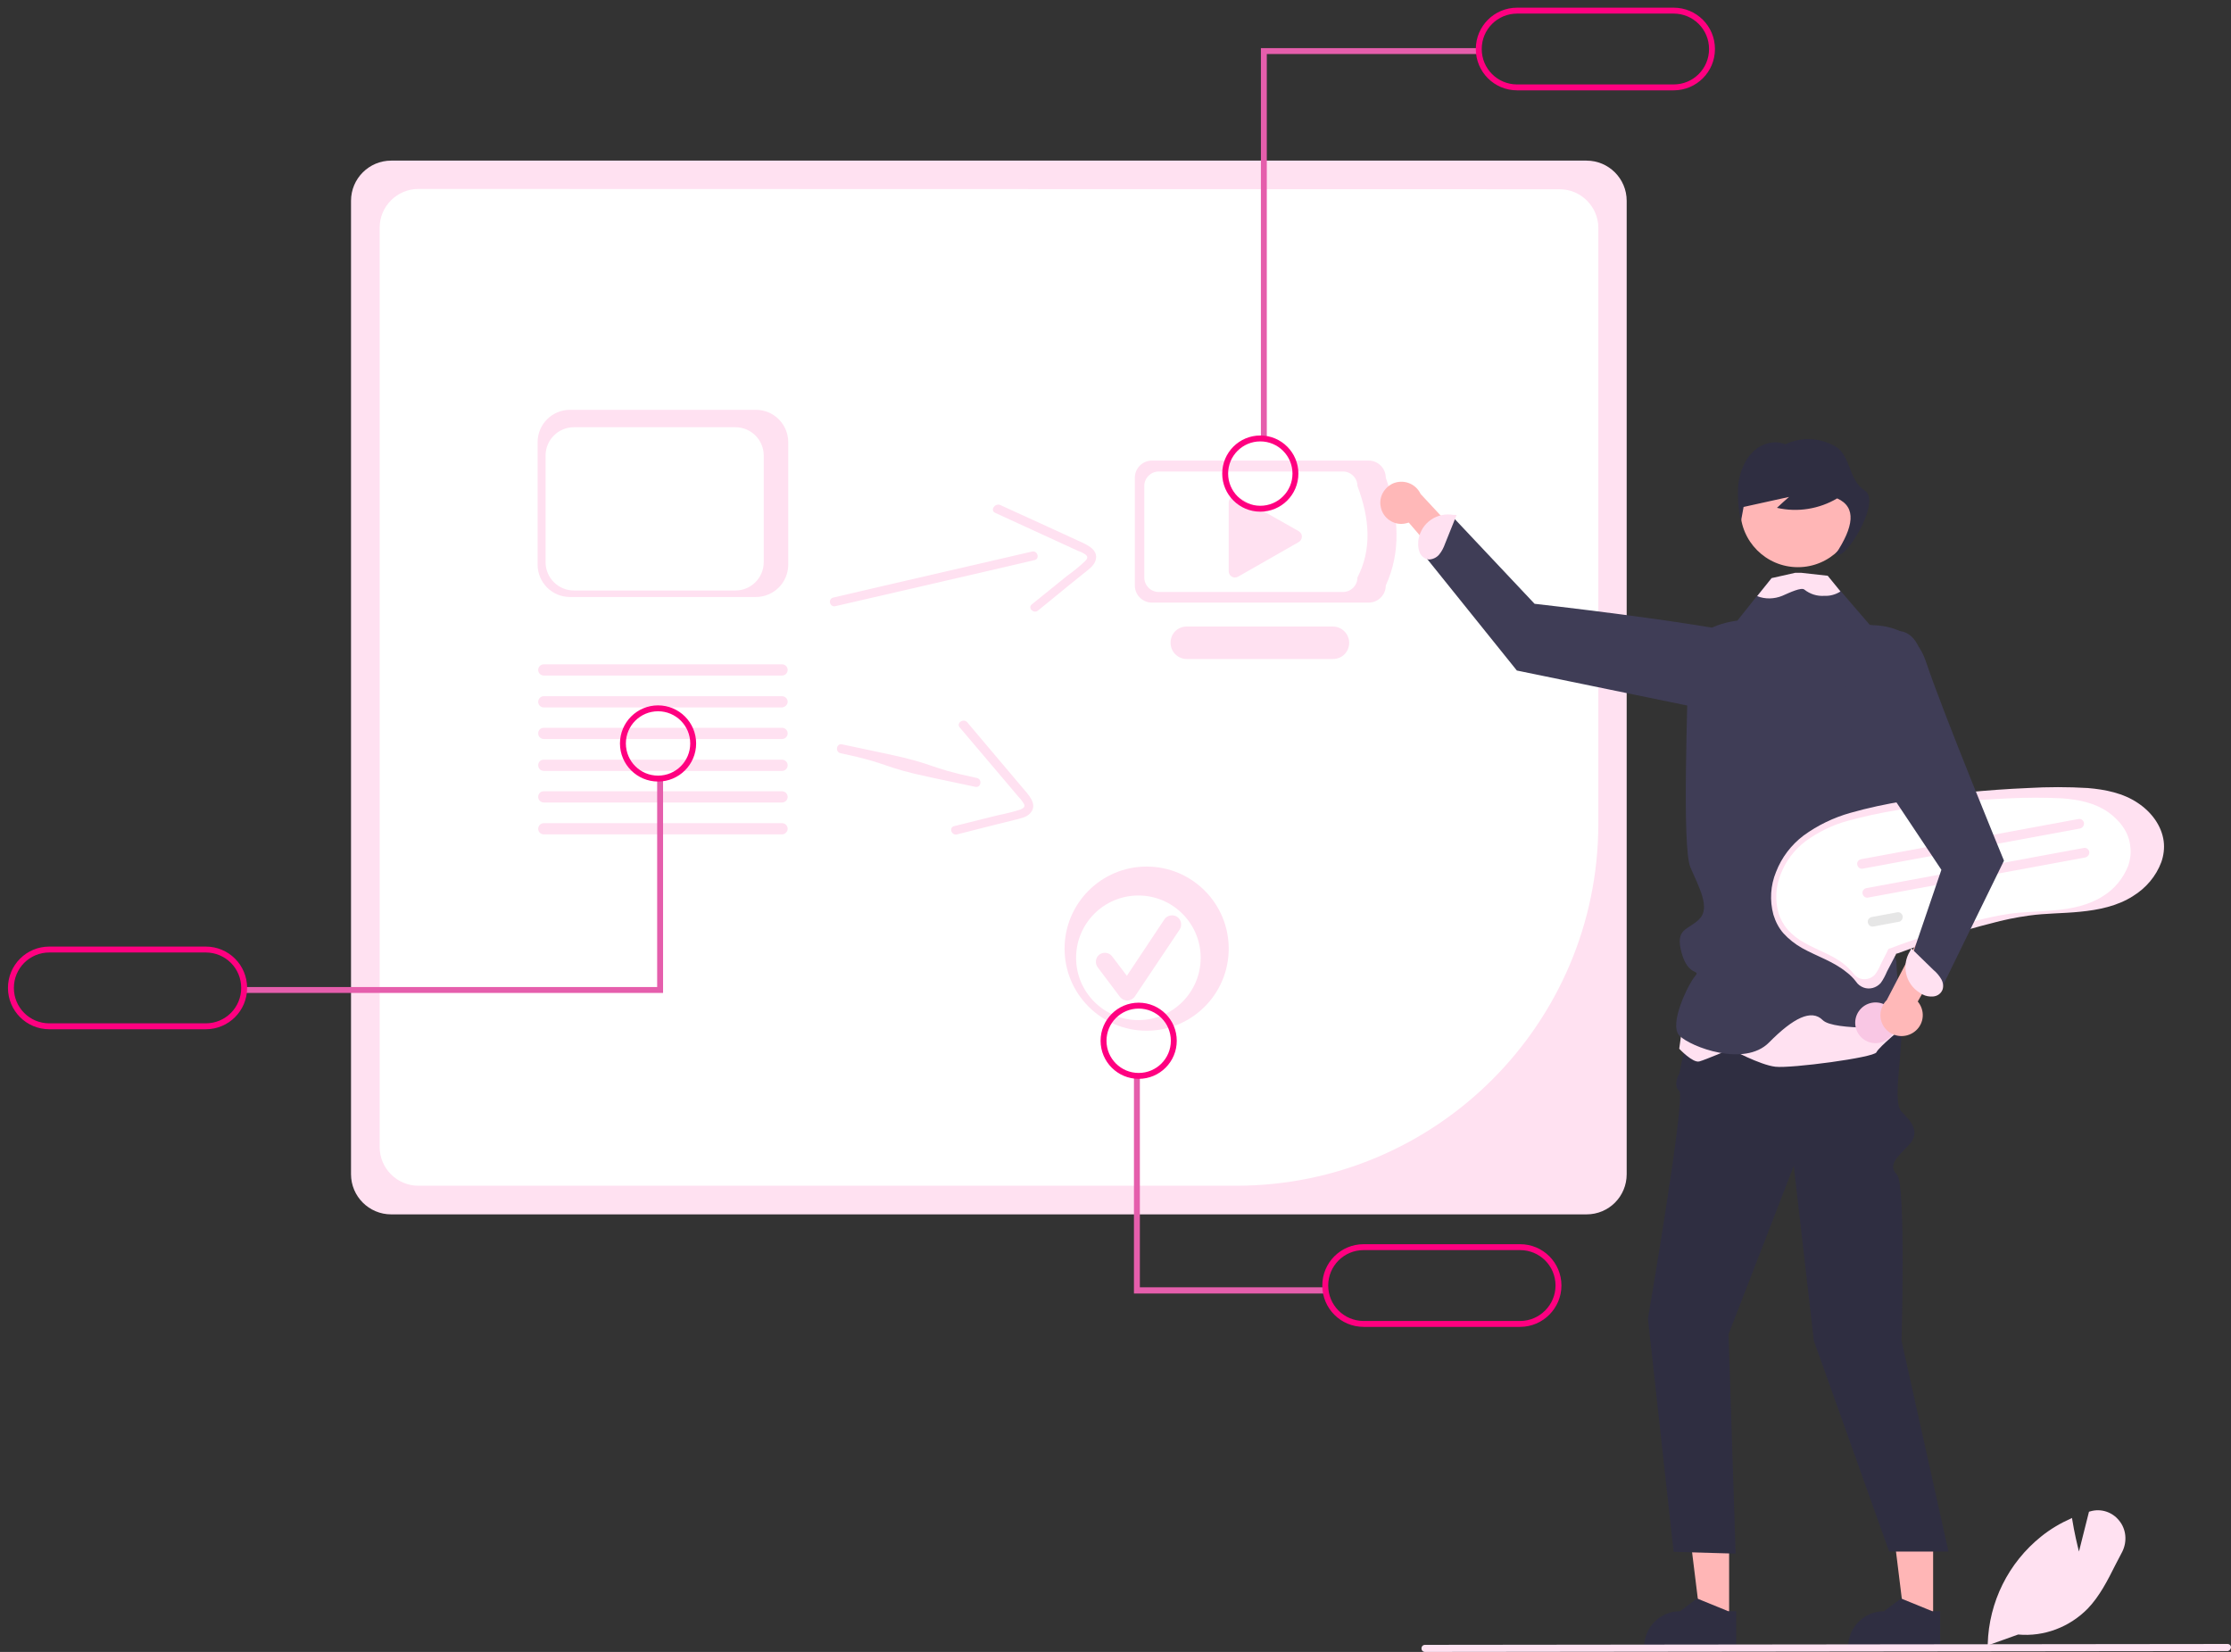 <?xml version="1.0" encoding="utf-8"?>
<!-- Generator: Adobe Illustrator 24.3.0, SVG Export Plug-In . SVG Version: 6.00 Build 0)  -->
<svg version="1.1" id="Layer_1" xmlns="http://www.w3.org/2000/svg" xmlns:xlink="http://www.w3.org/1999/xlink" x="0px" y="0px"
	 viewBox="0 0 755.7 559.5" style="enable-background:new 0 0 755.7 559.5;" xml:space="preserve">
<rect x="0" y="0" width="755.7" height="559.5" fill="#333333" stroke="none"/>
<style type="text/css">
	.st0{fill:#FFE1F1;}
	.st1{fill:#FFFFFF;}
	.st2{fill:#FFB8B8;}
	.st3{fill:#FFB6B6;}
	.st4{fill:#2F2E41;}
	.st5{fill:#3F3D56;}
	.st6{fill:#E55EAC;}
	.st7{fill:#E6E6E6;}
	.st8{fill:#F9C7E4;}
	.st9{fill:none;stroke:#FF0080;stroke-width:2;stroke-miterlimit:10;}
</style>
<path class="st0" d="M537.4,411.3H132.5c-7.5,0-13.6-6.1-13.6-13.6V68c0-7.5,6.1-13.6,13.6-13.6h404.9c7.5,0,13.6,6.1,13.6,13.6
	v329.7C551,405.2,545,411.3,537.4,411.3z"/>
<path class="st1" d="M141.7,64c-7.2,0-13.1,5.9-13.1,13.1v311.4c0,7.2,5.9,13.1,13.1,13.1h277.2c67.6-0.1,122.4-54.9,122.5-122.5
	V77.2c0-7.2-5.9-13.1-13.1-13.1L141.7,64z"/>
<path class="st0" d="M463.6,204.1h-73.4c-3.2,0-5.8-2.6-5.8-5.8v-36.5c0-3.2,2.6-5.8,5.8-5.8h73.4c3.2,0,5.8,2.6,5.8,5.8
	c4.5,12.9,5.2,25.2,0,36.5C469.4,201.5,466.8,204.1,463.6,204.1z"/>
<path class="st1" d="M454.9,200.5h-62.4c-2.7,0-4.9-2.2-4.9-4.9v-31c0-2.7,2.2-4.9,4.9-4.9h62.4c2.7,0,4.9,2.2,4.9,4.9
	c4.2,11.1,4.9,21.5,0,31C459.8,198.3,457.6,200.5,454.9,200.5z"/>
<path class="st0" d="M451.5,223.2H402c-3,0-5.5-2.4-5.5-5.5s2.4-5.5,5.5-5.5h49.5c3,0,5.5,2.5,5.5,5.5
	C457,220.8,454.6,223.2,451.5,223.2z"/>
<path class="st0" d="M418.3,168.1c-1.2,0-2.1,1-2.1,2.1v23.3c0,1.2,1,2.1,2.1,2.1c0.4,0,0.7-0.1,1.1-0.3l20.5-11.7
	c1-0.6,1.4-1.9,0.8-2.9c-0.2-0.3-0.5-0.6-0.8-0.8l-20.5-11.6C419,168.2,418.7,168.1,418.3,168.1z"/>
<path class="st0" d="M717.8,515c-2.3-2.9-6.2-4.2-9.8-3.1l-0.4,0.1l-3.4,13.5c-0.5-2-1.6-6.5-2.3-11l-0.1-0.4l-0.3,0.2
	c-3.6,1.6-7,3.6-10.1,6.1c-11.1,8.9-17.7,22.2-18.1,36.4v0.3v0.2l0.5-0.2l9.8-3.5c8.8,0.8,17.4-2.5,23.6-8.8c4-4.2,6.7-9.5,9.3-14.7
	c0.8-1.5,1.6-3.1,2.4-4.6C720.6,522,720.2,517.9,717.8,515z"/>
<path class="st2" d="M467.7,171.7c0.7,3.8,4.5,6.4,8.3,5.6c0.4-0.1,0.8-0.2,1.2-0.3l29.3,34.1l3.7-12.6l-29-31.2
	c-1.7-3.6-5.9-5.1-9.5-3.5C468.7,165.3,467,168.5,467.7,171.7z"/>
<polygon class="st3" points="585.7,548.8 576,548.8 571.4,511.5 585.7,511.5 "/>
<path class="st4" d="M585.4,545.7l-10.3-4.2l-0.3-0.1l-5.7,4.3c-6.7,0-12.2,5.4-12.2,12.2v0.4h31.2v-12.6L585.4,545.7L585.4,545.7z"
	/>
<polygon class="st3" points="654.8,548.8 645.1,548.8 640.5,511.5 654.8,511.5 "/>
<path class="st4" d="M654.5,545.7l-10.3-4.2l-0.3-0.1l-5.7,4.3c-6.7,0-12.2,5.4-12.2,12.2v0.4h31.2v-12.6L654.5,545.7L654.5,545.7z"
	/>
<path class="st4" d="M631.9,325.7c0,0,12.2,12.6,12.2,23s-3,24.7,0,27.8s6.8,6.9,2.3,11.5s-6.8,6.8-3.8,9.9s1.5,56.2,1.5,56.2
	l15.9,71.4h-20.1l-25.5-71.4l-6.8-59.2l-22.1,57l2.4,74.3l-21-0.6l-8.7-79c0,0,12.9-75.1,10.6-77.1s0-5.8,0-5.8l6.1-28.8
	L631.9,325.7z"/>
<path class="st5" d="M608.1,236.1c0,0,4.1-16.3-14.9-20.9s-73.4-10.7-73.4-10.7l-27.5-29.2l-9.3,13.5l30.8,38.3l73,15L608.1,236.1z"
	/>
<path class="st0" d="M487.5,187.8c0.9-1.1,1.5-2.3,2-3.7l3.9-9.7h-1c-5.6-1-10.9,2.6-11.9,8.2c-0.1,0.4-0.1,0.8-0.1,1.2
	c-0.1,1.2,0.1,2.5,0.6,3.6c0.6,1.1,1.6,1.9,2.9,2.1C485.2,189.5,486.6,188.9,487.5,187.8z"/>
<path class="st0" d="M571.1,338.7l-2.3,16.5c0,0,4.6,4.9,6.8,4.3s10.6-4.2,10.6-4.2s9.9,5.4,15.2,6s33.4-3.1,34.2-4.9s9.6-9,9.6-9
	l-3.5-21L571.1,338.7z"/>
<path class="st5" d="M645.1,280.9c0,0-1.9,15.9-0.4,17.4s-1.5,10.7-4.6,16.8s2.3,6.8,2.3,11.4s2.3,21.3,2.3,21.3s-23.5,1.5-27.3-2.3
	s-9.9-0.8-18.2,7.6s-26.5,1.5-30.3-2.3s3-17.5,5.2-20.1s-2.2,0.4-4.5-8s2.2-7.6,6-11.4s0-10.6-3-17.5s-0.8-57.7-0.8-69.9
	s16.7-13.7,16.7-13.7l6.6-8.3l4.9-6.1l9.5-0.4h0.3l9.2-0.4l4.5,5.2l9.9,11.5l11.4,2.3c9.1,3,6.8,22,6.8,22L645.1,280.9z"/>
<circle class="st3" cx="609" cy="172.6" r="19.5"/>
<path class="st4" d="M631.6,166.1c-5.4-3.3-4.7-11.9-9.9-14.9s-11.6-3.3-17-0.7c-3.6-1.6-8-0.3-10.9,2.5s-4.5,7-5,11.1
	c-0.3,4.2,0,8.4,0.9,12.5c0.3-1.6,0.6-3.3,0.9-4.9l15.4-3.4c-1.4,1.2-2.7,2.4-4.1,3.7c7,1.6,14.3,0.4,20.4-3.2
	c6.7,3,5.5,9.7-0.4,18.7C624.2,191.3,637.7,169.8,631.6,166.1z"/>
<path class="st0" d="M623.4,200.3l-0.1,0.1c-1.6,1-3.5,1.5-5.3,1.4c-2.5,0.2-4.9-0.6-6.8-2.1c-1-0.9-5,1-7.5,2.1
	c-2.7,1.1-5.8,1.2-8.5,0.1l4.9-6.1l8-1.8h2l9,1L623.4,200.3z"/>
<path class="st0" d="M754.5,559.2l-271.8,0.3c-0.7,0-1.2-0.5-1.2-1.2s0.5-1.2,1.2-1.2l0,0l271.8-0.3c0.7,0,1.2,0.5,1.2,1.2
	C755.6,558.6,755.1,559.2,754.5,559.2z"/>
<polygon class="st6" points="429.1,148.8 427.1,148.8 427.1,16.3 501.3,16.3 501.3,18.3 429.1,18.3 "/>
<path class="st0" d="M283,205.3l52.4-12.1l15-3.5c1.9-0.4,1.1-3.3-0.8-2.9l-52.4,12.1l-15,3.5C280.3,202.9,281.1,205.8,283,205.3
	L283,205.3z"/>
<path class="st0" d="M337.1,173.7l28.1,12.9c1,0.3,1.9,0.8,2.7,1.4c0.8,0.8,0.2,1.5-0.4,2.1c-1.9,1.8-3.9,3.4-6,4.9l-12,9.7
	c-1.5,1.2,0.6,3.3,2.1,2.1l10.4-8.5l5.2-4.2c1.5-1.2,3.3-2.4,3.9-4.3c1.2-4-3.7-5.6-6.4-6.9l-12.2-5.6l-13.8-6.3
	C336.9,170.4,335.3,172.9,337.1,173.7L337.1,173.7z"/>
<path class="st0" d="M724.2,272c-5-3.4-11.1-4.6-17-5.1c-6.7-0.4-13.5-0.4-20.3,0c-7,0.3-14,0.8-21,1.5s-13.9,1.7-20.8,2.9
	c-6.2,1-12.3,2.3-18.3,4c-5.7,1.6-11.1,4.2-15.9,7.7c-4.2,3.2-7.4,7.4-9.3,12.3c-1.9,4.6-2.2,9.7-0.9,14.5c0.7,2.3,1.8,4.5,3.4,6.3
	c1.8,2,4,3.7,6.3,5c5,2.8,10.6,4.5,15.1,8.2c1.2,0.9,2.3,2,3.2,3.2c0.6,0.9,1.5,1.6,2.6,2c2,0.7,4.2,0.1,5.7-1.5
	c0.9-1.2,1.6-2.6,2.2-4l2.4-4.6c0.2-0.4,0.4-0.8,0.6-1.1c0.2-0.2-0.1,0-0.1-0.1c0,0,0.1,0,0.1-0.1c0.2-0.1,0.4-0.2,0.6-0.2
	c2.2-0.8,4.4-1.6,6.6-2.4c8.1-2.9,16.4-5.6,24.8-7.7c4.3-1.2,8.7-2.1,13.1-2.7c5.7-0.8,11.5-0.7,17.3-1.3c6.2-0.6,12.6-1.9,17.9-5.3
	c4.4-2.7,7.8-6.7,9.6-11.5c0.8-2.3,1.1-4.7,0.8-7.1C732.2,279.6,728.7,275,724.2,272z"/>
<path class="st1" d="M714,275c-4.5-3.1-10-4.2-15.4-4.6c-6.1-0.3-12.2-0.3-18.3,0c-6.3,0.3-12.7,0.7-19,1.4
	c-6.3,0.7-12.6,1.5-18.8,2.6c-5.6,0.9-11.1,2.1-16.6,3.6c-5.2,1.4-10,3.8-14.3,6.9c-3.8,2.9-6.7,6.7-8.4,11.1
	c-1.7,4.2-2,8.7-0.8,13.1c0.6,2.1,1.7,4.1,3.1,5.7c1.6,1.8,3.6,3.4,5.7,4.5c4.5,2.6,9.6,4.1,13.6,7.4c1.1,0.9,2,1.8,2.9,2.9
	c0.6,0.8,1.4,1.5,2.3,1.8c1.8,0.6,3.8,0.1,5.1-1.3c0.8-1.1,1.5-2.3,2-3.6l2.1-4.1c0.1-0.4,0.3-0.7,0.5-1c0.2-0.2-0.1,0-0.1,0h0.1
	c0.2-0.1,0.4-0.2,0.6-0.2c2-0.8,4-1.5,6-2.2c7.4-2.6,14.8-5,22.4-7c3.9-1,7.8-1.9,11.8-2.5c5.2-0.7,10.4-0.7,15.6-1.2
	c5.6-0.5,11.4-1.7,16.1-4.7c4-2.4,7-6.1,8.7-10.4c0.7-2.1,1-4.3,0.7-6.4C721.2,281.9,718,277.8,714,275z"/>
<path class="st0" d="M704.6,280.6L631,294.2c-0.9,0.2-1.7-0.4-1.9-1.3s0.4-1.7,1.3-1.9l0,0l0,0l73.6-13.6c0.9-0.2,1.7,0.4,1.9,1.3
	C706,279.6,705.4,280.4,704.6,280.6L704.6,280.6z"/>
<path class="st0" d="M706.4,290.4L632.8,304c-0.9,0.2-1.7-0.4-1.9-1.3s0.4-1.7,1.3-1.9l0,0l0,0l73.6-13.6c0.9-0.2,1.7,0.4,1.9,1.3
	C707.8,289.4,707.2,290.2,706.4,290.4L706.4,290.4L706.4,290.4z"/>
<path class="st7" d="M643.2,312.2l-8.6,1.6c-0.9,0.2-1.7-0.4-1.9-1.3s0.4-1.7,1.3-1.9l8.6-1.6c0.9-0.2,1.7,0.4,1.9,1.3
	C644.6,311.2,644,312.1,643.2,312.2z"/>
<ellipse transform="matrix(0.983 -0.181 0.181 0.983 -52.27 121.062)" class="st8" cx="635.7" cy="346.3" rx="6.9" ry="6.9"/>
<path class="st0" d="M256,202.2h-62.9c-6.1,0-11-4.9-11-11v-41.4c0-6.1,4.9-11,11-11H256c6.1,0,11,4.9,11,11v41.4
	C267,197.3,262.1,202.2,256,202.2z"/>
<path class="st1" d="M249.1,200h-54.7c-5.3,0-9.6-4.3-9.6-9.6v-36.1c0-5.3,4.3-9.6,9.6-9.6h54.7c5.3,0,9.6,4.3,9.6,9.6v36.1
	C258.7,195.7,254.4,200,249.1,200z"/>
<path class="st0" d="M264.9,239.6h-80.7c-1,0-1.9-0.8-1.9-1.9c0-1,0.8-1.9,1.9-1.9h80.7c1,0,1.9,0.8,1.9,1.9
	C266.8,238.7,265.9,239.5,264.9,239.6z"/>
<path class="st0" d="M264.9,228.8h-80.7c-1,0-1.9-0.8-1.9-1.9c0-1,0.8-1.9,1.9-1.9h80.7c1,0,1.9,0.8,1.9,1.9
	S265.9,228.8,264.9,228.8z"/>
<path class="st0" d="M264.9,250.3h-80.7c-1,0-1.9-0.8-1.9-1.9s0.8-1.9,1.9-1.9l0,0h80.7c1,0,1.9,0.8,1.9,1.9
	S265.9,250.3,264.9,250.3z"/>
<path class="st0" d="M264.9,261.1h-80.7c-1,0-1.9-0.8-1.9-1.9s0.8-1.9,1.9-1.9l0,0h80.7c1,0,1.9,0.8,1.9,1.9
	C266.8,260.3,265.9,261.1,264.9,261.1z"/>
<path class="st0" d="M264.9,271.8h-80.7c-1,0-1.9-0.8-1.9-1.9s0.8-1.9,1.9-1.9l0,0h80.7c1,0,1.9,0.8,1.9,1.9
	S265.9,271.8,264.9,271.8z"/>
<path class="st0" d="M264.9,282.6h-80.7c-1,0-1.9-0.8-1.9-1.9c0-1,0.8-1.9,1.9-1.9h80.7c1,0,1.9,0.8,1.9,1.9
	C266.8,281.7,265.9,282.6,264.9,282.6z"/>
<polygon class="st6" points="222.6,263.1 224.6,263.1 224.6,336.3 82.5,336.3 82.5,334.3 222.6,334.3 "/>
<path class="st0" d="M284.7,255.1c17.5,3.7,13.1,4.5,30.6,8.2l15.1,3.2c1.9,0.4,2.4-2.6,0.5-3c-17.5-3.7-13.1-4.5-30.6-8.2
	l-15.1-3.2C283.3,251.7,282.8,254.7,284.7,255.1L284.7,255.1z"/>
<path class="st0" d="M325.1,246.4l20,23.6c0.7,0.7,1.3,1.5,1.8,2.4c0.4,1-0.4,1.4-1.3,1.8c-2.5,0.8-5,1.4-7.5,1.9l-14.9,3.7
	c-1.9,0.5-0.9,3.3,1,2.8l13-3.3l6.5-1.6c1.8-0.5,4-0.8,5.3-2.3c2.8-3.1-1-6.6-2.9-8.9l-8.7-10.3l-9.8-11.6
	C326.3,243.2,323.8,244.9,325.1,246.4L325.1,246.4z"/>
<circle class="st0" cx="388.4" cy="321.3" r="27.8"/>
<circle class="st1" cx="385.6" cy="324.4" r="21.1"/>
<path class="st0" d="M381.9,338.9c-1,0-1.9-0.5-2.5-1.2l-7.6-10.1c-1-1.4-0.7-3.3,0.6-4.3c1.4-1,3.3-0.7,4.3,0.6l0,0l0,0l5,6.6
	l12.7-19.1c0.9-1.4,2.9-1.8,4.3-0.9s1.8,2.9,0.9,4.3l0,0l-15.2,22.7C383.9,338.3,382.9,338.8,381.9,338.9L381.9,338.9z"/>
<path class="st2" d="M647.8,349.9c3.4-2,4.5-6.3,2.5-9.7c-0.2-0.4-0.5-0.7-0.7-1l22.3-39l-13.1,0.7l-19.7,37.8
	c-2.8,2.8-2.9,7.3-0.1,10.1C641.3,351.1,644.9,351.6,647.8,349.9L647.8,349.9z"/>
<path class="st5" d="M622.6,213.3c0,0,23.6-7.6,29.7,10.6s26.5,67.6,26.5,67.6l-21.9,44.8l-9.9-10.6l10.6-31.1L627.2,249
	L622.6,213.3z"/>
<path class="st0" d="M657.6,331.7c-0.7-1.2-1.6-2.3-2.7-3.2l-7.5-7.3l-0.4,0.9c-3,4.8-1.6,11.1,3.2,14.1c0.3,0.2,0.7,0.4,1,0.6
	c1.1,0.6,2.4,0.8,3.6,0.7c1.3-0.1,2.4-0.8,3-1.9C658.4,334.5,658.3,333,657.6,331.7z"/>
<polygon class="st6" points="386.1,364 384.1,364 384.1,438.1 448.9,438.1 448.9,436 386.1,436 "/>
<path class="st9" d="M566.9,3.6h-53c-7.2,0-13,5.8-13,13s5.8,13,13,13h53c7.2,0,13-5.8,13-13S574.1,3.6,566.9,3.6z"/>
<circle class="st9" cx="426.9" cy="160.4" r="11.9"/>
<path class="st9" d="M16.7,347.6h53c7.2,0,13-5.8,13-13s-5.8-13-13-13h-53c-7.2,0-13,5.8-13,13S9.5,347.6,16.7,347.6L16.7,347.6z"/>
<circle class="st9" cx="222.9" cy="251.8" r="11.9"/>
<path class="st9" d="M527.9,435.4c0-7.2-5.8-13-13-13h-53c-7.2,0-13,5.8-13,13s5.8,13,13,13h53C522.1,448.4,527.9,442.5,527.9,435.4
	z"/>
<circle class="st9" cx="385.7" cy="352.5" r="11.9"/>
</svg>
